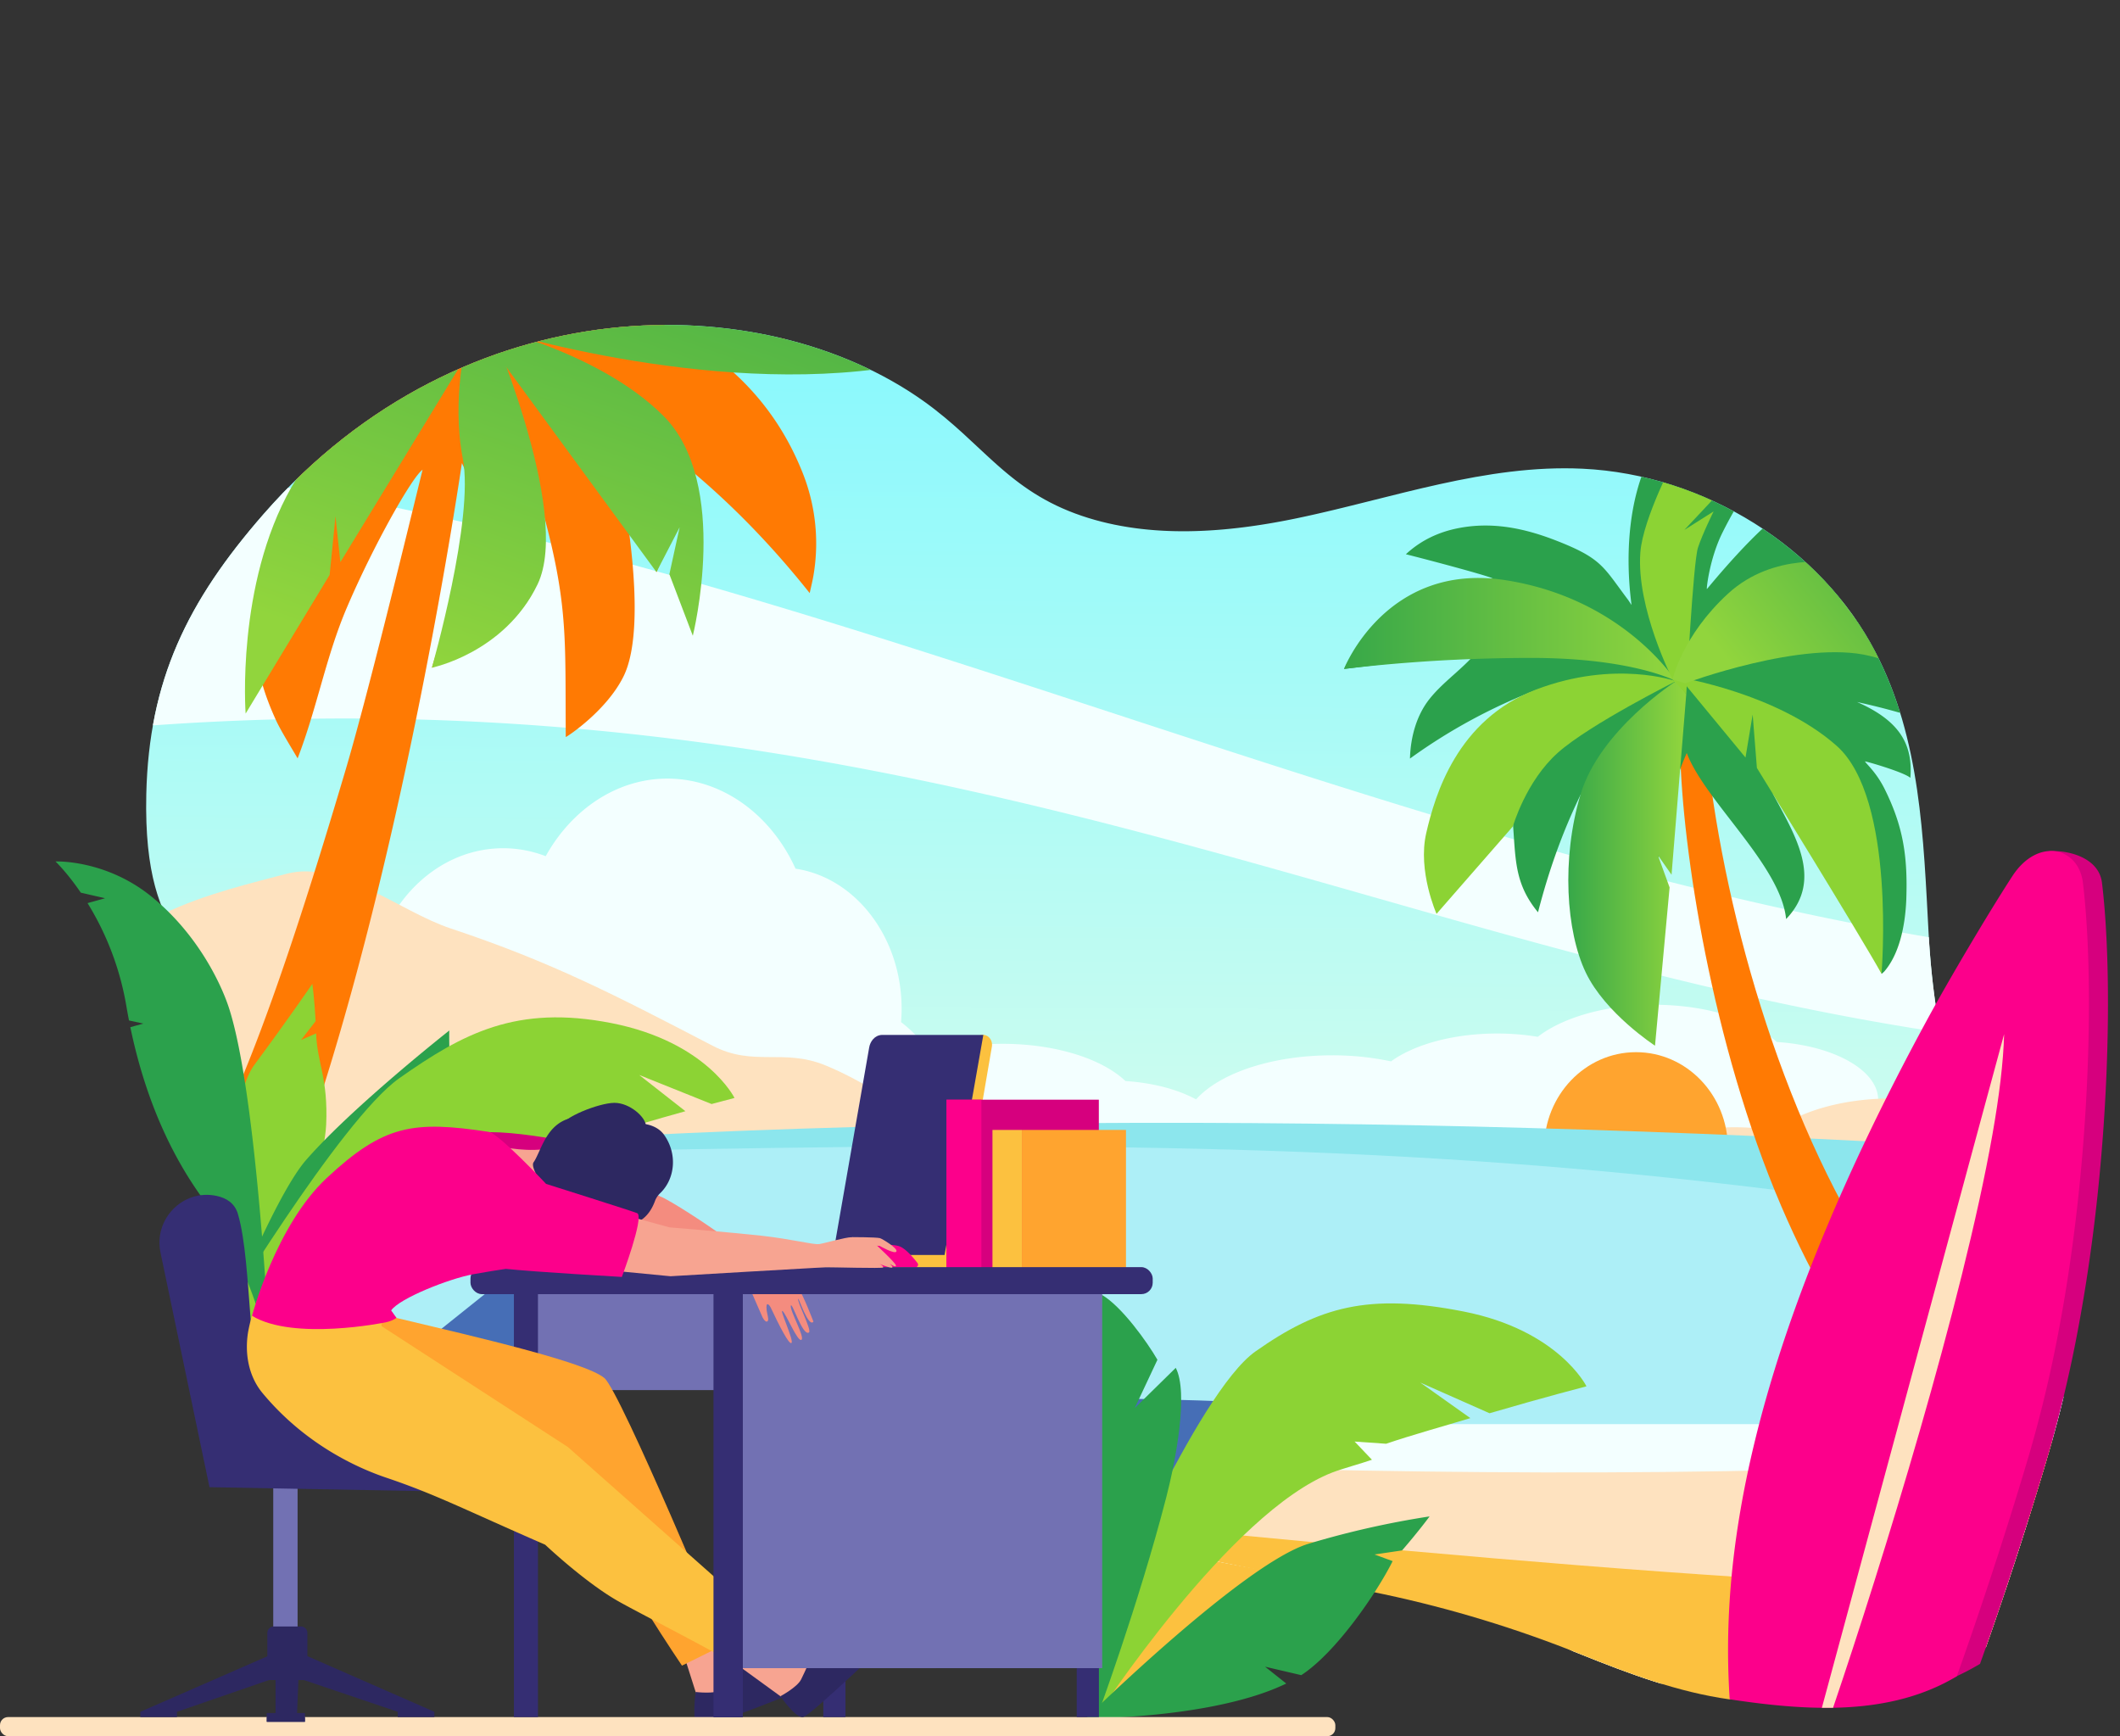 <svg xmlns="http://www.w3.org/2000/svg" xmlns:xlink="http://www.w3.org/1999/xlink" viewBox="0 0 2034.16 1665.76"><rect x="0" y="0" width="2034.16" height="1665.76" fill="#333333" stroke="none"/><defs><style>.cls-1{fill:none;}.cls-2{fill:#fcc13f;}.cls-3{clip-path:url(#clip-path);}.cls-4{fill:url(#Новый_образец_градиента_2);}.cls-5{fill:#f3ffff;}.cls-6{fill:#fee2bf;}.cls-7{fill:#ffa42f;}.cls-8{fill:#adeff7;}.cls-9{fill:#8ce6ed;}.cls-10{fill:#ff7a03;}.cls-11{fill:#2ba14c;}.cls-12{fill:url(#Новый_образец_градиента_3);}.cls-13{fill:#8cd334;}.cls-14{fill:url(#Новый_образец_градиента_3-2);}.cls-15{fill:url(#Новый_образец_градиента_3-3);}.cls-16{fill:url(#Новый_образец_градиента_3-4);}.cls-17{fill:url(#Новый_образец_градиента_3-5);}.cls-18{fill:url(#Новый_образец_градиента_3-6);}.cls-19{fill:url(#Новый_образец_градиента_3-7);}.cls-20{fill:#355389;}.cls-21{fill:#466eb6;}.cls-22{fill:#d6007e;}.cls-23{fill:#fc008b;}.cls-24{fill:#352e73;}.cls-25{fill:#fae0b2;}.cls-26{fill:#f7a491;}.cls-27{fill:#2d2861;}.cls-28{fill:#7271b3;}.cls-29{fill:#f48c7f;}.cls-30{fill:#f47458;}</style><clipPath id="clip-path" transform="translate(0 311.75)"><path class="cls-1" d="M1979.84,1029.12c-4.46,18.57-9.29,36.76-14.51,54.41-19.53,66.12-40.18,129.42-59.76,185-64.2,49.73-156.28,62.6-246.06,50.13-49.48-6.87-96.9-24.83-143-43.34a1147.09,1147.09,0,0,0-188.62-57.49c-52-11.09-104.43-19.88-156.47-30.7-63.86-13.27-96.5-57.76-141.36-98.6-46-41.83-105.11-61.24-165.84-75-70.19-15.9-212.28-73.59-283.65-83.94C456.87,911.6,286.16,1118.76,216,1013c-42-63.39-12.37-336.56-12.37-336.56,0-89.91-66.83-70.46-63.26-226.34,2.5-109,39.37-184.85,112.47-268.52C446.18-39.73,732.07-36.56,886.06,73c57.18,40.67,80.88,86.1,151.94,110.17,66.13,22.41,140.19,16.18,207.45,2.06,90.7-19,180.32-51.66,273-47.28,117.13,5.54,228.62,75.3,281,175.85,43.55,83.52,46.12,178.74,51.07,270.07C1863,811.48,1955.39,864.22,1979.84,1029.12Z"/></clipPath><linearGradient id="Новый_образец_градиента_2" x1="1064.2" y1="37.78" x2="1056.87" y2="1285.17" gradientUnits="userSpaceOnUse"><stop offset="0" stop-color="#8bf9fd"/><stop offset="0.99" stop-color="#fafee5"/></linearGradient><linearGradient id="Новый_образец_градиента_3" x1="754.6" y1="-206.77" x2="547.31" y2="387.57" gradientUnits="userSpaceOnUse"><stop offset="0" stop-color="#37a849"/><stop offset="0.99" stop-color="#91d53d"/></linearGradient><linearGradient id="Новый_образец_градиента_3-2" x1="1289.59" y1="292.29" x2="1608.09" y2="292.29" xlink:href="#Новый_образец_градиента_3"/><linearGradient id="Новый_образец_градиента_3-3" x1="1504.78" y1="516.66" x2="1617.97" y2="516.66" xlink:href="#Новый_образец_градиента_3"/><linearGradient id="Новый_образец_градиента_3-4" x1="1903.75" y1="200.4" x2="1694.63" y2="371" xlink:href="#Новый_образец_градиента_3"/><linearGradient id="Новый_образец_градиента_3-5" x1="691.6" y1="-228.75" x2="484.31" y2="365.6" xlink:href="#Новый_образец_градиента_3"/><linearGradient id="Новый_образец_градиента_3-6" x1="616.54" y1="-254.92" x2="409.26" y2="339.42" xlink:href="#Новый_образец_градиента_3"/><linearGradient id="Новый_образец_градиента_3-7" x1="499.59" y1="-295.71" x2="292.3" y2="298.63" xlink:href="#Новый_образец_градиента_3"/></defs><title>Asset 1</title><g id="Layer_2" data-name="Layer 2"><g id="Layer_1-2" data-name="Layer 1"><polygon class="cls-2" points="1163.46 1463.4 1066.93 1618.96 1064.12 1638.64 1281.54 1500.88 1163.46 1463.4"/><g class="cls-3"><path class="cls-4" d="M1799.54,313.8c-52.42-100.55-163.91-170.31-281-175.85-92.73-4.38-182.35,28.26-273,47.28-67.26,14.12-141.32,20.35-207.45-2.06C966.94,159.1,943.24,113.67,886.06,73,732.07-36.56,446.18-39.73,252.85,181.53c-73.1,83.67-110,159.54-112.47,268.52-3.57,155.88,63.26,136.43,63.26,226.34,0,0-45.9,292.72-3.87,356.1,70.15,105.81,257.1-120.89,380.79-103,71.37,10.35,213.46,68,283.65,83.94,60.73,13.76,119.88,33.17,165.84,75,44.86,40.84,77.5,85.33,141.36,98.6,51.9,10.79,263,41.33,307.73,68.71,32.47,19.88,70.07,36.17,109.86,47.73h252.28a238.5,238.5,0,0,0,64.29-35c19.58-55.53,40.23-118.83,59.76-185,5.22-17.65,10.05-35.84,14.51-54.41-24.45-164.9-116.88-217.64-129.23-445.25C1845.66,492.54,1843.09,397.32,1799.54,313.8Z" transform="translate(0 311.75)"/><path class="cls-5" d="M1861.69,678.77a722.38,722.38,0,0,1-10.88-91.32C1329.22,499.68,797.93,242,276.44,156.09q-12,12.19-23.59,25.44c-57.45,65.76-92.52,126.7-106.12,202.68C873.26,332.6,1322.86,597.85,1861.69,678.77Z" transform="translate(0 311.75)"/><path class="cls-5" d="M916,765.77c-3.92-40.24-23.3-75.46-51.43-96.88q.54-6.39.53-12.83c0-68.84-44.45-125.85-101.78-134.37-23.49-51.91-70.5-86.44-123-86.44-48.43,0-91.85,29.65-116.72,74.46a112.94,112.94,0,0,0-40.7-7.65c-44.2,0-83.18,25.44-106.54,64.66a132.13,132.13,0,0,0-59.11-14.06c-50.85,0-95.91,29.37-123,74.61,5.64,12.78,9.36,27.91,9.36,49.12,0,0-5.94,37.9-11.59,89.38Z" transform="translate(0 311.75)"/><path class="cls-5" d="M1225.91,826.26c-3.75-16.63-22.29-31.18-49.19-40a27.91,27.91,0,0,0,.51-5.3c0-28.45-42.52-52-97.35-55.52-22.47-21.45-67.43-35.72-117.6-35.72-46.32,0-87.85,12.25-111.63,30.77a237,237,0,0,0-38.93-3.16c-42.27,0-79.56,10.5-101.9,26.71a270.75,270.75,0,0,0-56.53-5.81c-60.16,0-111.82,18.56-132.95,45.13-46.59,1.77-84.22,19.89-90.05,42.93Z" transform="translate(0 311.75)"/><path class="cls-6" d="M683.64,691.51c-92.53-48.09-153.73-80.08-251.15-112.46-49.33-16.39-106.76-65.91-157.44-52.48-31.88,8.45-79.52,19.62-117.12,37.93,18.76,41.8,45.71,54.79,45.71,111.89,0,0-13.65,87.07-19.25,176.52Q399.12,829.27,613.7,804l160.21-19.17c25.62-3.06,51.7-4.75,77.17-9.22,15-2.65,35.53-11.79,50.21-3.1-35.77-21.16-71.45-46.59-109.23-62.11C751.51,693.78,723.18,712.06,683.64,691.51Z" transform="translate(0 311.75)"/><path class="cls-5" d="M1850.79,788.77c-3.75-16.62-22.28-31.18-49.19-40a27.83,27.83,0,0,0,.51-5.3c0-28.44-42.52-52-97.35-55.52-22.47-21.45-67.43-35.71-117.59-35.71-46.33,0-87.86,12.25-111.64,30.76a238.05,238.05,0,0,0-38.93-3.16c-42.27,0-79.56,10.51-101.9,26.72a270,270,0,0,0-56.53-5.81c-60.15,0-111.81,18.56-132.94,45.13-46.6,1.76-84.23,19.89-90.06,42.92Z" transform="translate(0 311.75)"/><path class="cls-6" d="M1879.84,750.8a241,241,0,0,0-65.16-8.63c-46.32,0-87.85,12.25-111.64,30.77a236.91,236.91,0,0,0-38.92-3.17c-42.28,0-79.56,10.52-101.9,26.72a270.82,270.82,0,0,0-56.53-5.81c-60.16,0-111.82,18.56-133,45.13-46.6,1.77-84.23,19.9-90.06,42.93h650.11C1914.86,838.77,1895.44,799.55,1879.84,750.8Z" transform="translate(0 311.75)"/><ellipse class="cls-7" cx="1569.79" cy="1101.7" rx="88.14" ry="92.22"/><path class="cls-5" d="M1965.33,1083.53c5.22-17.65,10.05-35.84,14.51-54.41-14.86-100.21-54.82-159-86.66-240.79H189.69c-8.92,89.8-14.69,206.81,10.08,244.16,70.15,105.81,257.1-120.89,380.79-103,71.37,10.35,213.46,68,283.65,83.94,60.73,13.76,119.88,33.17,165.84,75,44.86,40.84,77.5,85.33,141.36,98.6,51.9,10.79,263,41.33,307.73,68.71,32.47,19.88,70.07,36.17,109.86,47.73h252.28a238.5,238.5,0,0,0,64.29-35C1925.15,1213,1945.8,1149.65,1965.33,1083.53Z" transform="translate(0 311.75)"/><path class="cls-8" d="M199.77,1032.49c6.87,10.37,14.87,17.55,23.82,22.08H286.4c87.11-27.62,206.51-137.74,294.16-125,71.37,10.35,213.46,68,283.65,83.94,41.23,9.34,81.73,21.29,117.87,41.09h991.35q3.32-12.58,6.41-25.45c-14.86-100.21-54.82-159-86.66-240.79H189.69C180.77,878.13,175,995.14,199.77,1032.49Z" transform="translate(0 311.75)"/><path class="cls-9" d="M1906.13,857.75c-7.22-16-6-51.5-12.77-69C1337.88,757,736.88,752.19,187.66,810c0,0,0,0,0,.08,0,.41-.07.83-.11,1.24v0q-.4,4.66-.8,9.39C340.36,804,542.53,793,664,790.85c443.16-7.8,749.64-.9,1101.46,47.17C1811.4,844.3,1858.18,850,1906.13,857.75Z" transform="translate(0 311.75)"/><path class="cls-2" d="M1948.05,1140.4H1084.57c26.35,23.34,52.38,39.52,86.84,46.68,51.9,10.79,245.79,64.63,290.53,92,32.47,19.88,115.3,31.54,155.09,43.11l224.25-18.69a238.5,238.5,0,0,0,64.29-35C1920.56,1226,1934.94,1182.41,1948.05,1140.4Z" transform="translate(0 311.75)"/><path class="cls-6" d="M1924.05,1214.66c13.25-39.61,26.67-81.94,39.63-125.57-339.7,18.2-640.44,12.37-929.82,2.9,22.69,21,42.49,42.81,65.26,60.55q86,8.31,171.92,16.35C1488.71,1189.07,1706.38,1206.68,1924.05,1214.66Z" transform="translate(0 311.75)"/><path class="cls-10" d="M714.84-51.4C726.77-39,736.9-26.09,744.3-10.64h0a.45.45,0,0,0,.06.12,127.26,127.26,0,0,1,8.73,24.58l-.26-.09c-8.32-2.94-15.29-5.29-22.19-7.86C712-.8,679.53-6.69,649-10.65h0c-35.5-4.6-68.37-6.6-73.78-4.59,20.75,4.87,43.18,5.77,61.92,15.36,58.06,29.7,105.73,73.6,132.74,141.12a182.81,182.81,0,0,1,10.66,99c-.81,4.89-2,9.7-3.64,17.07l0-.05,0,0c-40.67-51.05-84.36-95.18-134.72-134.46l-.13-.1c-1.82-1.42-3.65-2.85-5.5-4.25,10.81,41.08,11.22,79.17-6.59,118.69-4.19-9.88-33.84-89.23-34.47-89.05.52,4.62,28.11,137.75,2.81,189.06-16.12,32.7-53.15,57.29-55.44,58.25-.62-81.23,1.88-116.58-13.9-184.57a0,0,0,0,1,0,0c-1.91-8.21-4.08-16.89-6.55-26.19,3.13,62.38-9.14,101.91-107.92,144.25,17.73-66,66.45-118.24,28.7-196.32-.13.5-53.86,372.35-150.87,653.52-5.74,16.63-119.82,203.51-125.12,220.72-16.45-9.41-3.52-92-18.4-103.74,14.89-38.36,39.77-90.15,58.89-127.18,45-87.13,96.49-256.76,123.45-347.41,21.16-71.14,56.53-216.94,74.31-289.53-9.57,6.22-47,72.11-72.84,132.72-20,47.08-28.23,95.3-47.05,144.2-4.79-8.31-16-26.35-20.38-35.84-23.56-50.88-27.28-95-13.56-150.48,10.64-42.95,32.77-81.9,54.7-119,5.8-9.81.63-6.53,1.69-11.45-35.78,36.55-66.59,75.82-95.62,119.89-12.68-47.11.63-75.19,14.85-125.49-75.3,42.5-43.92,23.45-120.28,73.09,1.23-11,1.63-20.57,3.43-29.82,9.18-47.2,33.92-92,67.33-121.65,38.33-34,130.88-59.55,132.44-60.88A566,566,0,0,0,145.67-23.41C156-49.68,171.34-68.79,191.24-81.62c19.37-12.48,40.48-21.36,61.59-32.21-21.44-8.27-43.49-17.52-66-25.23-22.67-7.75-45.8-14-70.89-21.5,60.18-60.34,125.71-60.63,194.13-37.9l1.43-2.82-81.29-66.67c21.89-9.6,44-11.12,66.45-6.39,38.11,8,68.63,31.06,96,60.16,40.08,42.63,37.8,53.07,49.14,103,.37,1.63.66,3.3.93,5a.84.84,0,0,0,1.65.07c6.32-25.53,43.4-174.35,156.27-196.79,20.45-8.82,41.9-10.66,63.32-7a57.68,57.68,0,0,1,6.07,1.34,12.82,12.82,0,0,1,2.62,1.62L614.81-235.7l47.8,11.24c.21,1.29.22,1.37.43,2.67-2.77,1.8-5.66,3.38-8.31,5.38-31.87,24-108.82,32.38-140.55,56.62-5.9,4.51-22,78.09-21.5,78.73,3.59-1.93,117.67-56.33,158.4-63.39,46.4-8.05,91.91-7.76,135.08,13.25,27.5,13.38,50,33.72,66.21,62.36a38.16,38.16,0,0,1,2.44,5.26c.31.81.17,1.85.3,3.69C808.73-61.12,762.7-59.52,714.84-51.4Z" transform="translate(0 311.75)"/><path class="cls-10" d="M1637.65,409.73l0,0s.28,2.63.28,2.6c17.91,160,76,361.2,173.35,503.13,56.27,82,129.1,150.65,222.86,186.19l-33.93,72.87c-138.85-64.62-231-189-290.92-328.69-67.06-156.15-95.25-345.34-97.11-436.08Z" transform="translate(0 311.75)"/><path class="cls-11" d="M1808.21,445c-8-15.93-17-23.19-18.74-26.24.44-.31,37.38,10.24,43.55,15.79,2.65-33-11.22-55.15-51.13-72.76,53.42,11.64,102.52,29.11,151.22,52.76-.88-5.6-1.29-9.33-2.06-13A123.72,123.72,0,0,0,1894,336.2c-40.89-38.46-91.29-54.11-145.78-56.68-17.6-.83-35.6,5.52-53.41,8.58,6.87-5.71,92.91-31.37,129.1-33.5,6.27-.37,12.53-.91,20.06-1.46-13.28-16.95-29.81-26.25-49.2-33.55,35.48-20.52,71.42-35.93,108.45-49.5a11.72,11.72,0,0,0-1.3-2.47,28.8,28.8,0,0,0-3.46-2.89c-21.11-14.83-44.78-22-70.4-22.7-40.21-1.16-76.28,12.79-110.64,32.8-30.15,17.56-77.36,76.13-79.63,78.58-.58-.29,2.71-29.53,14.76-53.82,14.33-28.88,28.68-49.28,46.94-75.85,1.49-2.16,3.26-4.13,4.91-6.19l-1-1.85-41,7.06c8.46-22.74,16.74-45,25.09-67.48a11.55,11.55,0,0,0-2.54-.31c-1.74.23-3.47.56-5.18,1-18,4.13-35,4.6-48.58,17.08-90.59,55.46-65,195.29-65.8,195.56-1.25-1.87-2.43-3.8-3.78-5.59-23.4-31.11-24.62-39.07-68.65-56.2-30-11.69-60.84-18.19-93.3-11.92-19.1,3.69-36.17,11.63-50.7,25.1,28.19,7.08,83.5,22,83.4,23.39-60.74,5.48-112.53,26-142.67,86.67,22-2.57,42.1-5.44,62.27-7.11s40.15-2.08,59.48-3c-13.55,14.1-28.13,24.25-39.84,38.94-12,15.09-18.15,35.69-18.71,57.14a535.43,535.43,0,0,1,123.48-66.66c-.85,1.4-66.63,47.94-87.1,83.42-17.85,30.94-24.44,69.76-18,105.38,1.25,7,3.69,13.73,5.91,21.77,46-58.21,26.72-35.23,74-88.13,3.3,39.33.91,63,24.56,91.72,10.21-39.62,23.2-76.46,40.92-112.94.59,3.74.83,1-.92,9.62-6.59,32.59-9.93,65.35-5.9,98.47,5.19,42.78,20.89,80.16,54.23,108.15,6.22,5.22,13.33,9.36,19.52,13.64,1.32-71.68-1-123.17,11.3-193.09,7.09-40.12,23.51-76.59,23.56-76.64,17.61,46.24,90.28,108,95.34,159.27,36.18-37.71,8.34-80.53-13-120.85a716.24,716.24,0,0,1,104.72,173.39,32.61,32.61,0,0,0,2.61-2.38c13.53-15.76,19.93-41.54,21-69.25C1830.44,511.17,1826.67,482,1808.21,445Z" transform="translate(0 311.75)"/><path class="cls-12" d="M455.29-1.23S659.14,66.25,841.9,42.36,770.2-108.07,650.71-98.23,455.29-1.23,455.29-1.23Z" transform="translate(0 311.75)"/><path class="cls-13" d="M264.36,850.88l36.76-26.41c6.06-16.2,11.28-44.44,11.84-57,2-45-8.64-58.94-9.64-87.77l-14.48,6.39,14-18.12c-1.17-21.42-3.12-35.79-3.12-35.79s-22.65,33.16-55.9,78.06S194,1031.1,194,1031.1,274.29,909,300.72,841.23Z" transform="translate(0 311.75)"/><path class="cls-11" d="M375.52,813.88l44.74-8.11a141.07,141.07,0,0,0,8.12-24.66l-23.7-5,25.11-1.64c3.24-16.93.63-95.93,1.39-97.58,0,0-92.62,72.9-137.45,124.26-32.37,37.08-85.61,174.47-85.61,174.47s135.33-102,175.09-126.14c16.21-9.86,27-23.58,34.32-37.92Z" transform="translate(0 311.75)"/><path class="cls-13" d="M657.66,754.38l-44.3-34.75,69.41,27.86c13.79-3.72,22-5.84,22-5.84s-26.64-53.84-118-71.79-142.72,10-203.61,52.85C326.63,762.5,206.17,963,206.17,963l30.45,109.69S360.31,855.33,459.26,817.44c9-3.47,33.51-7.85,43.2-11.29l-24-8.43,33.42.31c24.65-8.41,57.08-18.47,81.45-25.87l-12.65-11.95,31.08,7.28C628.6,762.55,644.23,758.12,657.66,754.38Z" transform="translate(0 311.75)"/><path class="cls-13" d="M1608.09,341.8s-58.27-20.85-134.18,8-97,101.2-105.42,137.75,9.89,77.48,9.89,77.48l73.25-83.88s12.44-43.5,43.37-70.91S1608.09,341.8,1608.09,341.8Z" transform="translate(0 311.75)"/><path class="cls-14" d="M1289.59,330A1552.77,1552.77,0,0,1,1469,319.47c98.4,0,139.12,22.33,139.12,22.33s-49.94-79.4-164.11-97S1289.59,330,1289.59,330Z" transform="translate(0 311.75)"/><path class="cls-15" d="M1618,354.14l-9.88-12.34s-73.13,46.74-91.6,108.73-13.79,131.34,5,170.7S1588,691.51,1588,691.51L1602,539.69l-11.25-30.92,13.12,18.74Z" transform="translate(0 311.75)"/><path class="cls-13" d="M1607.66,126.42s-31.25,59.13-33.73,91.83c-4.07,53.42,30.92,121.83,30.92,121.83L1618,354.14s6.56-126.51,11.25-140.57,15-34.67,15-34.67l-28.11,17.8,28.11-30s6.56-61.85,16.87-84.34C1661.08,82.37,1628.28,105.8,1607.66,126.42Z" transform="translate(0 311.75)"/><path class="cls-13" d="M1762.29,403.81c-57.16-50.61-150.88-65.6-150.88-65.6l63.41,76.84,6.88-41.23,4.06,51.23s99.73,161.62,119.58,197.46C1805.34,622.51,1819.46,454.41,1762.29,403.81Z" transform="translate(0 311.75)"/><path class="cls-16" d="M1761.35,228.56s-59-11.24-103.08,29.06-53.42,82.46-53.42,82.46l12.18,3.75s113.4-42.17,177.12-26.24,85.28,45.92,85.28,45.92S1847.57,237.93,1761.35,228.56Z" transform="translate(0 311.75)"/><path class="cls-17" d="M455.29-1.23S572,22.67,636.65,87.34s28.11,210.88,28.11,210.88l-22.49-59.05,9.84-45-22.25,42.92Z" transform="translate(0 311.75)"/><path class="cls-18" d="M448.26,11.43s-15.46,59-4.21,116.68-29.67,200.74-29.67,200.74,69.55-14,101.36-79.84C549.63,178.9,466.23-9.47,466.23-9.47Z" transform="translate(0 311.75)"/><path class="cls-19" d="M461.54,6.46s-128.39,55.29-181.8,149-44.05,217.41-44.05,217.41l80.59-133.07,5.63-56.23,4.68,44Z" transform="translate(0 311.75)"/><path class="cls-20" d="M455,10.21S444.67-60.08,454-102.25s60-89,60-89S506.52-36.65,455,10.21Z" transform="translate(0 311.75)"/><path class="cls-21" d="M1034.5,1029.26l88.57,119.5s73.11-111.06,77.32-113.88S1034.5,1029.26,1034.5,1029.26Z" transform="translate(0 311.75)"/></g><path class="cls-21" d="M571.19,883.62h-3.75l-65.6,16.87-131.2,105s130.26,5.62,133.07,4.69-9.37-63.73-9.37-63.73Z" transform="translate(0 311.75)"/><path class="cls-22" d="M1995,957.6a1248.8,1248.8,0,0,1-29.65,125.93c-21.45,72.61-44.25,141.82-65.49,201.07-61.83,37.12-142.59,46.17-221.89,34.09-8.15-124.29,10-322.51,190.71-654.36,18.83-34.6,88.6-159.21,98.48-159.56,19.92-.7,46.9,7.42,49.7,30.36C2027.73,624.2,2024.71,796.78,1995,957.6Z" transform="translate(0 311.75)"/><path class="cls-23" d="M1976.71,957.6a1254.25,1254.25,0,0,1-29.65,125.93c-21.45,72.61-48.26,153.73-69.5,213-35.45,21.28-75.79,29.42-118.71,30.22-3.6.07-7.21.08-10.85,0-28.63-.26-58.31-3.57-88.34-8.15-8.15-124.29,10-322.45,190.72-654.3,18.84-34.6,57-99.41,80.49-135.46,24.47-37.6,63.52-27.91,67.7,6.26C2009.46,624.2,2006.44,796.78,1976.71,957.6Z" transform="translate(0 311.75)"/><path class="cls-6" d="M1758.84,1326.73c47.09-138.69,124.36-388.45,152.92-550,6.47-36.59,10.51-69.36,11.21-96.29L1903,754l-154.9,572.75Q1753.49,1326.82,1758.84,1326.73Z" transform="translate(0 311.75)"/><path class="cls-11" d="M219.44,654.56c-7.63-23.17-30.25-70.7-74.33-106.3s-91.87-33.49-91.87-33.49,10.93,10.34,24.28,29.92l23.3,5.38L84,554.72a275.6,275.6,0,0,1,37.23,98.67q1.21,7.1,2.54,13.92l13.78,3-12.49,3.43c17.39,83.82,48.53,135.35,68.93,163.72,51.51,71.64,65,152.29,65,152.29S247.44,739.57,219.44,654.56Z" transform="translate(0 311.75)"/><path class="cls-13" d="M1299.77,1071.32l30.22,2.11c24.65-8.41,56.45-17.2,80.82-24.6l-48.07-34.12,66.5,29.45c52.66-15.4,93-25.84,93-25.84s-26.64-53.84-118-71.79-138.69-4.57-199.59,38.31c-56.51,39.79-150.88,264-150.88,264l-1.4,86s127.46-196.09,226.41-234c9-3.46,27.92-8.63,37.61-12.06Z" transform="translate(0 311.75)"/><path class="cls-11" d="M1088.77,1039.23l21.79-46.38c-9.66-16.74-34.32-51.39-53.47-62.37l-4.57,405.14S1092.24,1228.49,1119,1125c9.18-35.51,21.51-100.76,9.14-124.4Z" transform="translate(0 311.75)"/><path class="cls-11" d="M1371.71,1143.14a853.88,853.88,0,0,0-116.41,26.31C1193,1188.53,1042.83,1336,1042.83,1336a59.23,59.23,0,0,0,11.64.7c31.81-.71,123.38-5.82,179.7-33.22l-20.3-16.14,34.7,8.1,0,0c33-21.31,72.39-78.72,87.68-109.4l-17.35-6.37,26.41-3.91C1361.71,1156.79,1371.71,1143.14,1371.71,1143.14Z" transform="translate(0 311.75)"/><path class="cls-2" d="M908.66,901.78a8.28,8.28,0,0,1-1.63-.17c-4.69-1-7.77-6-6.87-11.26l34.57-201.42c.9-5.22,5.42-8.64,10.12-7.64s7.76,6,6.86,11.25L917.14,894C916.35,898.57,912.72,901.78,908.66,901.78Z" transform="translate(0 311.75)"/><path class="cls-24" d="M834,693.19,798.51,896.55,905.34,898l38.18-216.83-97.14,0C839,681.4,834.89,687.82,834,693.19Z" transform="translate(0 311.75)"/><path class="cls-2" d="M688,892.3c0,.12,0,.23,0,.34h0c0,6.35,5.81,11.51,13,11.53l203.23.4c7.2,0,13-5.12,13.06-11.47,0-.27,0-.54,0-.8Z" transform="translate(0 311.75)"/><path class="cls-25" d="M641.08,892.15c0,.11,0,.22,0,.34h0c0,6.35,4.08,11.51,9.12,11.52l142.45.4c5,0,9.14-5.12,9.15-11.47,0-.27,0-.53,0-.79Z" transform="translate(0 311.75)"/><path class="cls-26" d="M656.41,1276.78l12.18,38.29c.94,4.53,1.51,16.11,3,20,5.6,14.55,60-37.3,43-38.16-1.54-.08-9.28-.23-11.62-5-3.61-7.37-13.73-34.81-13.73-34.81Z" transform="translate(0 311.75)"/><path class="cls-27" d="M670.07,1344.58c-6.79-3-2.59-33-2.59-33s18,2.24,25.39-1.87,17-22.9,17-22.9c35.08-1.6,71.71,8.15,70.29,18.27C780.17,1305.1,676.85,1347.59,670.07,1344.58Z" transform="translate(0 311.75)"/><rect class="cls-6" y="1647.41" width="1281.28" height="18.35" rx="7.74"/><path class="cls-22" d="M605.86,796.47s-88.56-22-135.18-22c-40.23,0,13.35,45,13.35,45s90,17.81,91.37,17.81S605.86,796.47,605.86,796.47Z" transform="translate(0 311.75)"/><rect class="cls-28" x="262.18" y="1400.34" width="23.35" height="173.04"/><path class="cls-27" d="M294.94,1300.15H256.52v-45a6.27,6.27,0,0,1,6.12-6.41h26.18a6.27,6.27,0,0,1,6.12,6.41Z" transform="translate(0 311.75)"/><polygon class="cls-27" points="134.66 1642.35 258.88 1588.06 259.18 1611.5 169.81 1642.35 169.82 1647.41 134.66 1647.41 134.66 1642.35"/><polygon class="cls-27" points="416.78 1642.34 416.78 1647.41 381.62 1647.42 381.63 1642.34 291.51 1611.85 292 1587.67 416.78 1642.34"/><polygon class="cls-27" points="292.59 1647.78 292.59 1651.98 256.06 1651.98 256.06 1647.78 264.4 1647.78 264.4 1588.06 287.27 1588.06 284.87 1647.78 292.59 1647.78"/><rect class="cls-27" x="255.9" y="1643.52" width="36.67" height="8.43"/><rect class="cls-28" x="514.44" y="1239.91" width="267.71" height="93.79"/><path class="cls-24" d="M396.06,1038.2c-68.55-10.46-106.34,9.73-138.81-11.19-20.54-13.24-14.61-126.12-29.05-174.31-3-9.89-10.65-15-20.48-17.1C175.58,828.84,147.24,857.82,154,890L201,1115.1l254,4.68S464.6,1048.66,396.06,1038.2Z" transform="translate(0 311.75)"/><rect class="cls-22" x="908.15" y="1055.07" width="146.19" height="162.11"/><rect class="cls-23" x="908.15" y="1055.07" width="33.49" height="162.11"/><rect class="cls-2" x="952.28" y="1084.09" width="28.23" height="133.11"/><rect class="cls-7" x="980.51" y="772.34" width="99.89" height="133.11" transform="translate(2060.9 1989.54) rotate(180)"/><rect class="cls-25" x="688.66" y="1234.55" width="209.63" height="365.93"/><rect class="cls-24" x="493.09" y="1228.06" width="23.09" height="419.35"/><rect class="cls-24" x="789.98" y="1600.32" width="21.27" height="47.1"/><rect class="cls-24" x="1033.15" y="1600.32" width="21.27" height="47.07"/><path class="cls-26" d="M689.57,1272.57l62,45.1c3.33,3.21,10.31,12.46,13.73,14.82,12.83,8.87,28.56-64.61,14-55.74-1.32.8-7.8,5-12.43,2.4-7.13-4.06-58.42-38.91-58.42-38.91Z" transform="translate(0 311.75)"/><path class="cls-27" d="M770.62,1335.66c-7.3,1.33-21.82-20-21.82-20s16.11-8.55,19.87-16.09,10.5-22.77,10.5-22.77c28.07-21.08,74.54-28.87,79.07-19.7C858.24,1257.11,777.91,1334.33,770.62,1335.66Z" transform="translate(0 311.75)"/><path class="cls-7" d="M579.93,1010.42c-18-15.31-122.26-39.34-199.48-57.7l-.06-.09-16.62-16.84-4,.94-64.63-3.48,12.28,93.27,236.69,54.18c5.69,18.89,11.31,27.1,28.54,67.28,20.85,48.63,81.71,138.32,81.71,138.32l41.89-20.7S595.6,1023.76,579.93,1010.42Z" transform="translate(0 311.75)"/><path class="cls-2" d="M747.66,1256.28l-202.87-179.8L366.08,960.55,367.94,935,255.41,913.05c-.67-.13-8.82,23.14-9.65,25.45a160.18,160.18,0,0,0-7.68,27.59c-3.41,20.42.28,42.41,13.79,58.69,41,49.41,91.29,71.94,118.76,81.21,47.7,16.09,74.43,30.31,152.48,64.31,0,0,37.71,35.71,69.73,54,18.14,10.34,73.32,38.19,119.39,64.21Z" transform="translate(0 311.75)"/><rect class="cls-28" x="708.01" y="1234.55" width="349.55" height="365.93"/><rect class="cls-24" x="684.6" y="1226.43" width="28.16" height="421.16"/><path class="cls-29" d="M633.27,836.06c-12.65-7.58-27.13,13.47-29.91,22.89,34.33,12.45,65.77,19.57,69,26.08L693,873.78C681.73,865.15,642.39,839.25,633.27,836.06Z" transform="translate(0 311.75)"/><path class="cls-29" d="M709.41,886.12c14.81,5.09,50.73,29.48,56.49,37.77,5.12,7.37,14.6,32.39,14.6,32.39-4.65,6.14-14.07-22.83-14.62-22-1.47,2.31,13.35,30.38,10.31,32.4-6.06,4-16.44-30.38-17.41-25.64s13.77,30.32,10.2,32.67-14.32-24-17.86-27.35c-4.42-4.19,11.22,28.65,8.23,30.42-2.44,1.45-11.67-16.65-20-34.35-.73-1.56-4.87-7-3.74,2.89.29,2.46,1.92,8,1.38,9.59-1,3.18-3.84.28-5.48-3.11L720.66,927s-3.9-8.05-3.28-12-46.7-25.77-46.7-25.77Z" transform="translate(0 311.75)"/><path class="cls-26" d="M481.46,788.5s26.94,6.1,48.49.94,47.8-8.9,47.8,10.78-53.42,24.83-53.42,24.83S486.61,824.12,481.46,788.5Z" transform="translate(0 311.75)"/><path class="cls-27" d="M637.1,776.92c-4.93-6.86-13.57-10.23-22.29-10.64-11.7-11.51-46.83-13.39-69.71-4.48,0,0-9.06,2-17,12S516.21,797.41,512,803.34s15,30.77,15,30.77l.09-.3c4.79,5.58,11.6,10.11,19.13,15.14,22.37,11.17,67.37,31.75,82.17-8.25a19.9,19.9,0,0,1,4.92-7.55C647.87,819.38,650.21,795.15,637.1,776.92Z" transform="translate(0 311.75)"/><path class="cls-23" d="M827.45,897.7l0,6.38,50.82.14a2.62,2.62,0,0,0,2.06-4.22c-3.86-5-10.62-12.94-16.41-15.63-4.54-2.11-14.38-2.07-22.7-1.55A14.79,14.79,0,0,0,827.45,897.7Z" transform="translate(0 311.75)"/><path class="cls-27" d="M619.76,768.51c0,8.22-15.37,7.58-30.18,7.58S538.7,777.2,538.7,769s36.06-22.65,50.88-22.65S619.76,760.3,619.76,768.51Z" transform="translate(0 311.75)"/><path class="cls-30" d="M738.88,902.36l-2.13-1.09-30.92,5.48a78.07,78.07,0,0,1,10,6.25l32.2-4.36C745.1,906.56,742,904.43,738.88,902.36Z" transform="translate(0 311.75)"/><path class="cls-26" d="M813.91,879.09l3.9-3.9s22.14,0,26.4.94c2,.44,17.33,9.68,15.93,12.8s-16.09-5.31-16.09-5.31l-14.84-.93Z" transform="translate(0 311.75)"/><rect class="cls-24" x="451.43" y="1215.72" width="654.6" height="25.92" rx="10.93"/><path class="cls-26" d="M540.65,838.09l101.76,27.73s58.1,4.68,88.09,8,50.14,8.91,55.76,8,24.83-6.56,30.93-6.56c3,0,23.07,6.91,23.07,6.91s18.61,17.17,19.33,20c1.41,5.62-21.44-12.77-21.44-12.77s18.63,12.07,18.16,14.65-22.84-7.62-22.84-7.62,14.8,5,13.94,7.85c-.35,1.14-50.37-.35-54.82-.23s-149.24,8.66-149.24,8.66L511.68,900Z" transform="translate(0 311.75)"/><path class="cls-23" d="M611.55,852.28c-1.56-1-87.57-28.16-87.57-28.16s-45.6-48.49-54.94-49.91c-72.63-11-100.77-6.82-155.57,44.28-48.73,45.45-71.69,132.14-71.69,132.14,39.92,24.41,128,6.37,128,6.37,7.11-1.45,10.61-4.37,10.61-4.37l-5.07-7.15C383.47,933.8,431,915,454,910.8c13.4-2.41,23.5-4,31.36-5.15,28.78,3,111.32,7.73,111.32,7.73S618.05,856.48,611.55,852.28Z" transform="translate(0 311.75)"/></g></g></svg>